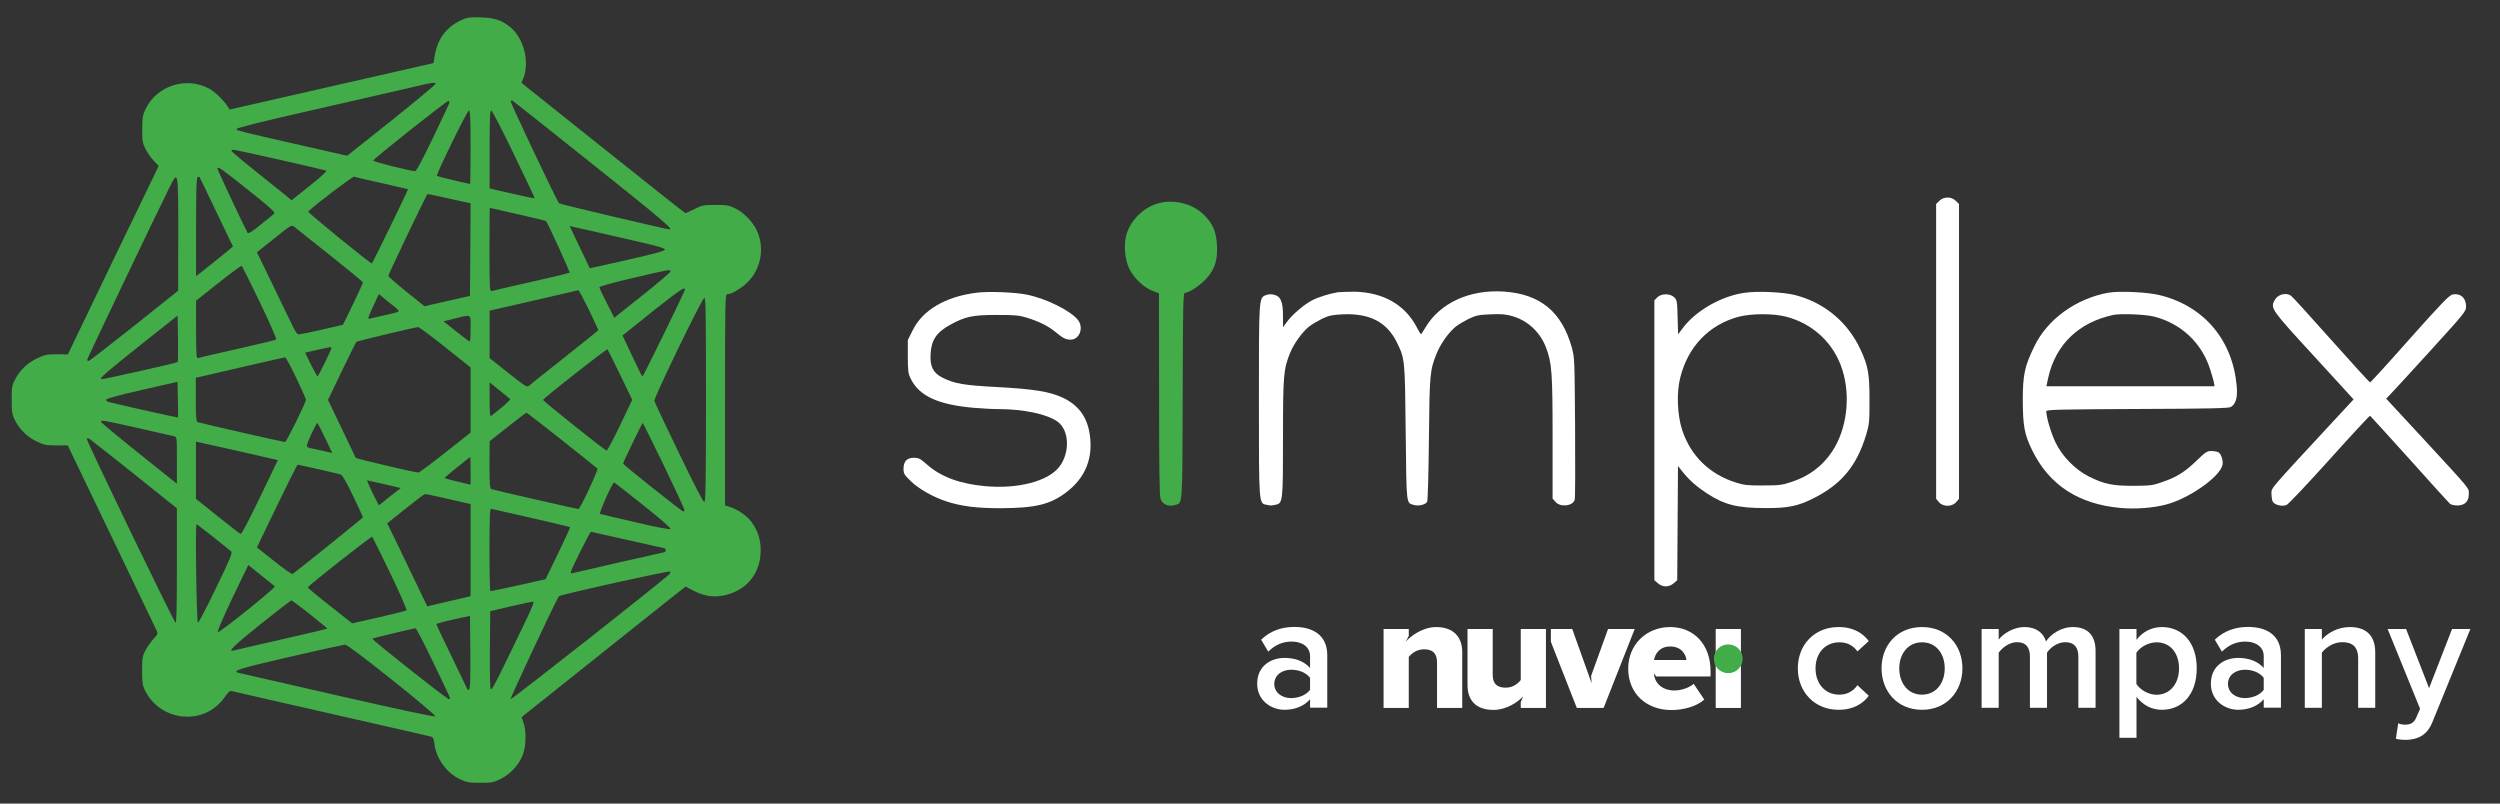 <svg width="140" height="45" viewBox="0 0 140 45" fill="none" xmlns="http://www.w3.org/2000/svg">
<rect x="0" y="0" width="140" height="45" fill="#333333" stroke="none"/>
<path d="M73.363 39.638V39.156C73.032 39.542 72.516 39.748 71.931 39.748C71.215 39.748 70.403 39.253 70.403 38.289C70.403 37.263 71.208 36.843 71.931 36.843C72.537 36.843 73.039 37.036 73.363 37.408V36.747C73.363 36.237 72.936 35.928 72.33 35.928C71.835 35.928 71.401 36.114 71.022 36.492L70.623 35.824C71.132 35.329 71.773 35.108 72.482 35.108C73.466 35.108 74.327 35.521 74.327 36.699V39.631H73.363V39.638ZM73.363 38.633V37.958C73.136 37.656 72.723 37.504 72.31 37.504C71.773 37.504 71.36 37.821 71.36 38.296C71.36 38.778 71.773 39.094 72.31 39.094C72.723 39.087 73.129 38.936 73.363 38.633Z" fill="white"/>
<path d="M100.678 37.428C100.678 36.093 101.622 35.115 102.957 35.115C103.824 35.115 104.334 35.48 104.651 35.9L104.017 36.478C103.769 36.134 103.432 35.969 103.005 35.969C102.207 35.969 101.67 36.575 101.67 37.428C101.67 38.289 102.207 38.901 103.005 38.901C103.432 38.901 103.776 38.716 104.017 38.371L104.651 38.964C104.341 39.377 103.831 39.748 102.957 39.748C101.622 39.748 100.678 38.757 100.678 37.428Z" fill="white"/>
<path d="M105.367 37.428C105.367 36.155 106.227 35.115 107.632 35.115C109.036 35.115 109.896 36.155 109.896 37.428C109.896 38.688 109.036 39.748 107.632 39.748C106.227 39.748 105.367 38.688 105.367 37.428ZM108.905 37.428C108.905 36.65 108.458 35.969 107.632 35.969C106.819 35.969 106.358 36.657 106.358 37.428C106.358 38.213 106.812 38.901 107.632 38.901C108.458 38.895 108.905 38.213 108.905 37.428Z" fill="white"/>
<path d="M116.388 39.638V36.761C116.388 36.286 116.175 35.962 115.658 35.962C115.231 35.962 114.825 36.251 114.633 36.547V39.638H113.676V36.761C113.676 36.286 113.476 35.962 112.953 35.962C112.526 35.962 112.134 36.265 111.927 36.547V39.638H110.97V35.225H111.927V35.818C112.12 35.549 112.698 35.115 113.373 35.115C114.034 35.115 114.433 35.446 114.577 35.921C114.825 35.528 115.41 35.115 116.078 35.115C116.884 35.115 117.352 35.556 117.352 36.451V39.638H116.388Z" fill="white"/>
<path d="M119.644 39.025V41.318H118.687V35.225H119.644V35.831C119.974 35.391 120.484 35.115 121.062 35.115C122.205 35.115 123.017 35.976 123.017 37.428C123.017 38.881 122.205 39.748 121.062 39.748C120.498 39.748 120.009 39.493 119.644 39.025ZM122.026 37.428C122.026 36.568 121.53 35.969 120.773 35.969C120.325 35.969 119.857 36.224 119.637 36.554V38.303C119.85 38.633 120.325 38.908 120.773 38.908C121.53 38.895 122.026 38.282 122.026 37.428Z" fill="white"/>
<path d="M126.769 39.638V39.156C126.439 39.542 125.922 39.748 125.337 39.748C124.621 39.748 123.809 39.253 123.809 38.289C123.809 37.263 124.614 36.843 125.337 36.843C125.943 36.843 126.445 37.036 126.769 37.408V36.747C126.769 36.237 126.342 35.928 125.736 35.928C125.241 35.928 124.807 36.114 124.428 36.492L124.029 35.824C124.539 35.329 125.179 35.108 125.888 35.108C126.872 35.108 127.733 35.521 127.733 36.699V39.631H126.769V39.638ZM126.769 38.633V37.958C126.542 37.656 126.129 37.504 125.716 37.504C125.179 37.504 124.766 37.821 124.766 38.296C124.766 38.778 125.179 39.094 125.716 39.094C126.129 39.087 126.542 38.936 126.769 38.633Z" fill="white"/>
<path d="M132.056 39.638V36.878C132.056 36.182 131.698 35.962 131.161 35.962C130.679 35.962 130.259 36.251 130.025 36.547V39.638H129.068V35.225H130.025V35.818C130.314 35.473 130.892 35.115 131.588 35.115C132.538 35.115 133.013 35.625 133.013 36.533V39.638H132.056Z" fill="white"/>
<path d="M134.3 40.505C134.403 40.554 134.555 40.581 134.665 40.581C134.975 40.581 135.174 40.492 135.305 40.196L135.525 39.693L133.708 35.225H134.741L136.028 38.537L137.315 35.225H138.341L136.214 40.437C135.911 41.187 135.395 41.421 134.706 41.435C134.569 41.435 134.293 41.407 134.169 41.373L134.3 40.505Z" fill="white"/>
<path d="M80.474 37.091C80.474 36.554 80.192 36.361 79.751 36.361C79.331 36.361 79.056 36.589 78.891 36.788V39.645H77.48V35.225H78.891V35.611L78.719 35.934C78.987 35.625 79.675 35.115 80.419 35.115C81.424 35.115 81.885 35.7 81.885 36.513V39.645H80.474V37.091Z" fill="white"/>
<path d="M85.3 38.991C85.024 39.301 84.37 39.755 83.634 39.755C82.629 39.755 82.181 39.191 82.181 38.371V35.225H83.592V37.793C83.592 38.323 83.868 38.509 84.322 38.509C84.721 38.509 84.997 38.289 85.162 38.082V35.225H86.573V39.645H85.162V39.315L85.3 38.991Z" fill="white"/>
<path d="M93.533 35.115C94.841 35.115 95.791 36.079 95.791 37.58V37.883H92.748L92.624 37.718C92.624 37.773 92.631 37.848 92.652 37.917C92.755 38.316 93.127 38.667 93.767 38.667C94.159 38.667 94.6 38.509 94.848 38.296L95.44 39.177C94.999 39.569 94.27 39.762 93.595 39.762C92.232 39.762 91.179 38.874 91.179 37.435C91.179 36.148 92.149 35.115 93.533 35.115ZM92.624 36.96H94.442C94.407 36.65 94.173 36.203 93.526 36.203C92.92 36.203 92.679 36.644 92.624 36.96Z" fill="white"/>
<path d="M96.08 35.225H97.491V39.645H96.08V35.225Z" fill="white"/>
<path d="M90.05 35.225L89.1 37.855L89.134 38.268L88.046 35.225H86.849V35.941L88.301 39.645H89.802L91.543 35.225H90.05Z" fill="white"/>
<path d="M95.977 36.891C95.977 36.444 96.335 36.086 96.782 36.086C97.23 36.086 97.588 36.444 97.588 36.891C97.588 37.339 97.23 37.697 96.782 37.697C96.335 37.697 95.977 37.339 95.977 36.891Z" fill="#41AC48"/>
<path d="M26.056 1.033C25.092 1.397 24.528 2.079 24.349 3.091L24.28 3.532L18.566 4.833L12.859 6.134L12.749 5.962C12.522 5.61 12.033 5.135 11.71 4.963C10.422 4.268 8.77 4.798 8.151 6.113C7.986 6.45 7.965 6.595 7.965 7.249C7.965 7.923 7.986 8.027 8.158 8.364C8.268 8.571 8.474 8.86 8.619 9.011L8.887 9.293L6.34 14.567L3.8 19.847L3.18 19.84C2.644 19.84 2.513 19.86 2.093 20.06C1.542 20.322 1.122 20.714 0.854 21.23C0.668 21.575 0.654 21.671 0.654 22.387C0.654 23.061 0.675 23.213 0.819 23.502C1.081 24.025 1.501 24.452 2.024 24.707C2.451 24.92 2.554 24.941 3.146 24.941H3.793L6.244 30.042C7.593 32.85 8.729 35.225 8.777 35.322C8.846 35.487 8.825 35.535 8.598 35.776C8.454 35.928 8.261 36.21 8.151 36.416C7.972 36.74 7.958 36.85 7.958 37.559C7.958 38.234 7.979 38.378 8.123 38.674C9.011 40.444 11.469 40.65 12.577 39.046C12.756 38.791 12.88 38.667 12.956 38.695C13.018 38.716 15.544 39.287 18.559 39.975C21.581 40.664 24.101 41.235 24.163 41.256C24.245 41.276 24.301 41.407 24.328 41.662C24.431 42.481 25.01 43.287 25.753 43.631C26.139 43.817 26.256 43.837 26.896 43.837C27.55 43.837 27.646 43.817 28.046 43.617C28.582 43.349 29.058 42.832 29.271 42.288C29.464 41.793 29.484 40.905 29.312 40.457L29.209 40.161L33.325 36.878C35.59 35.067 37.656 33.429 37.917 33.222L38.392 32.85L38.874 33.098C39.501 33.408 40.037 33.477 40.671 33.312C41.869 33.009 42.598 32.059 42.598 30.813C42.598 30.186 42.426 29.677 42.048 29.181C41.82 28.885 41.325 28.541 40.919 28.403L40.602 28.3V22.387C40.602 16.735 40.609 16.473 40.733 16.473C40.994 16.473 41.607 16.095 41.944 15.723C42.598 15.007 42.798 13.968 42.447 13.059C42.247 12.522 41.71 11.93 41.187 11.675C40.822 11.496 40.705 11.476 40.072 11.476C39.411 11.476 39.328 11.489 38.895 11.703C38.633 11.834 38.406 11.937 38.385 11.937C38.358 11.937 36.279 10.292 33.773 8.288L29.202 4.64L29.298 4.406C29.67 3.511 29.347 2.175 28.61 1.549C28.121 1.143 27.715 0.998 26.992 0.978C26.545 0.95 26.235 0.971 26.056 1.033ZM24.397 4.688C24.418 4.716 23.309 5.638 21.939 6.739L19.441 8.722L17.134 8.199C13.259 7.318 13.245 7.311 13.245 7.221C13.245 7.166 14.739 6.788 17.699 6.12C20.143 5.562 22.587 4.998 23.137 4.874C24.211 4.612 24.342 4.599 24.397 4.688ZM25.161 5.769C25.147 5.824 24.734 6.705 24.245 7.724C23.619 9.018 23.316 9.589 23.241 9.583C22.951 9.576 20.886 9.052 20.9 8.991C20.927 8.88 25.03 5.631 25.113 5.652C25.154 5.659 25.175 5.714 25.161 5.769ZM33.147 9.163C37.002 12.24 37.731 12.852 37.497 12.846C37.298 12.839 31.357 11.434 31.308 11.386C31.185 11.262 28.562 5.721 28.596 5.666C28.617 5.638 28.658 5.617 28.686 5.631C28.727 5.645 30.73 7.235 33.147 9.163ZM26.352 8.24C26.352 9.369 26.338 10.299 26.325 10.299C26.235 10.299 24.486 9.879 24.466 9.851C24.404 9.789 26.166 6.189 26.256 6.189C26.331 6.182 26.352 6.609 26.352 8.24ZM28.782 8.646C29.436 10.002 29.959 11.104 29.945 11.111C29.939 11.118 29.367 11.001 28.679 10.842L27.419 10.553V8.371C27.419 6.65 27.44 6.189 27.509 6.189C27.557 6.182 28.128 7.29 28.782 8.646ZM15.675 8.949C17.052 9.259 18.215 9.534 18.27 9.555C18.325 9.576 17.974 9.906 17.348 10.402L16.329 11.214L16.047 10.98C15.888 10.849 15.131 10.25 14.367 9.631C13.596 9.018 12.963 8.488 12.963 8.447C12.963 8.412 13.011 8.385 13.066 8.385C13.128 8.385 14.298 8.639 15.675 8.949ZM13.919 10.656C15.179 11.662 15.427 11.889 15.351 11.964C15.303 12.013 14.952 12.295 14.587 12.591C14.119 12.97 13.899 13.1 13.864 13.038C13.665 12.674 12.178 9.514 12.178 9.445C12.178 9.287 12.384 9.431 13.919 10.656ZM12.109 11.854L13.045 13.802L12.797 14.016C12.66 14.126 12.192 14.505 11.765 14.849L10.98 15.468V12.715C10.98 10.574 11.001 9.947 11.07 9.92C11.111 9.906 11.159 9.892 11.166 9.899C11.173 9.899 11.6 10.787 12.109 11.854ZM21.389 10.257C22.187 10.443 22.841 10.588 22.848 10.595C22.869 10.622 20.859 14.752 20.824 14.752C20.721 14.752 17.21 11.889 17.258 11.847C17.657 11.455 19.75 9.872 19.833 9.892C19.888 9.92 20.59 10.085 21.389 10.257ZM9.982 13.107L9.975 16.281L7.524 18.236C6.175 19.303 5.039 20.191 4.977 20.205C4.922 20.218 4.881 20.191 4.881 20.149C4.881 20.081 8.729 12.026 9.493 10.491C9.982 9.514 9.982 9.514 9.982 13.107ZM25.168 11.125L26.352 11.386L26.338 13.975L26.318 16.57L25.044 16.859L23.77 17.148L22.759 16.336C22.201 15.888 21.747 15.489 21.747 15.448C21.747 15.358 23.895 10.87 23.943 10.863C23.963 10.863 24.507 10.973 25.168 11.125ZM29.009 11.999C29.863 12.198 30.565 12.364 30.579 12.377C30.689 12.522 31.935 15.241 31.894 15.269C31.866 15.296 30.902 15.53 29.753 15.785C28.603 16.047 27.605 16.274 27.543 16.294C27.419 16.329 27.412 16.191 27.412 13.988C27.412 12.701 27.419 11.641 27.433 11.641C27.447 11.641 28.163 11.806 29.009 11.999ZM18.47 14.284C19.489 15.097 20.328 15.785 20.328 15.819C20.328 15.847 20.074 16.391 19.771 17.031L19.206 18.188L18.05 18.456C17.41 18.601 16.831 18.718 16.749 18.724C16.625 18.724 16.529 18.573 16.226 17.926C16.012 17.492 15.517 16.46 15.117 15.627L14.388 14.126L15.358 13.355C16.288 12.605 16.329 12.584 16.474 12.694C16.549 12.763 17.451 13.479 18.47 14.284ZM35.921 13.575C36.857 13.789 37.229 13.899 37.229 13.975C37.229 14.05 36.664 14.209 35.136 14.553C33.986 14.814 33.036 15.028 33.029 15.021C33.023 15.014 32.768 14.477 32.458 13.83L31.901 12.66L33.257 12.963C34 13.135 35.198 13.41 35.921 13.575ZM14.56 16.942C15.09 18.05 15.496 18.972 15.468 19.014C15.434 19.041 14.45 19.282 13.279 19.544C12.109 19.805 11.111 20.039 11.07 20.053C11.001 20.081 10.98 19.736 10.98 18.463V16.838L12.24 15.84C12.928 15.289 13.513 14.863 13.541 14.89C13.568 14.918 14.03 15.847 14.56 16.942ZM37.539 15.214C37.525 15.269 36.816 15.874 35.955 16.556L34.399 17.795L33.993 16.997C33.766 16.549 33.573 16.143 33.566 16.102C33.553 16.04 34.138 15.874 35.425 15.572C37.525 15.076 37.573 15.069 37.539 15.214ZM38.351 16.233C38.316 16.391 36.031 21.065 35.99 21.065C35.962 21.065 35.907 20.996 35.866 20.9C35.824 20.817 35.577 20.308 35.322 19.764L34.861 18.787L36.54 17.444C38.069 16.233 38.392 16.012 38.351 16.233ZM32.981 17.355C33.27 17.974 33.511 18.477 33.511 18.491C33.511 18.497 32.658 19.186 31.618 20.012C30.572 20.838 29.67 21.554 29.608 21.616C29.512 21.698 29.367 21.602 28.459 20.879L27.419 20.053V18.724V17.396L27.97 17.272C28.266 17.203 29.381 16.948 30.427 16.707C31.481 16.46 32.362 16.26 32.389 16.253C32.417 16.246 32.678 16.742 32.981 17.355ZM22.084 17.169C22.291 17.334 22.359 17.423 22.297 17.458C22.249 17.485 21.884 17.582 21.499 17.664C21.106 17.747 20.735 17.837 20.673 17.85C20.583 17.878 20.631 17.719 20.886 17.176L21.217 16.467L21.499 16.701C21.65 16.831 21.919 17.038 22.084 17.169ZM39.535 22.373C39.535 26.958 39.514 28.08 39.445 28.107C39.383 28.128 38.922 27.24 38.014 25.354C37.27 23.819 36.651 22.504 36.644 22.449C36.609 22.284 39.322 16.68 39.445 16.68C39.521 16.673 39.535 17.664 39.535 22.373ZM9.954 20.273C9.899 20.328 5.693 21.272 5.659 21.237C5.59 21.161 5.865 20.921 7.855 19.33L9.947 17.671L9.968 18.952C9.975 19.654 9.968 20.253 9.954 20.273ZM26.352 18.415C26.352 18.986 26.331 19.144 26.269 19.11C26.221 19.076 25.87 18.814 25.505 18.525L24.838 17.995L25.471 17.837C26.435 17.602 26.352 17.547 26.352 18.415ZM24.927 19.44L26.352 20.576V22.401V24.225L24.941 25.34C24.163 25.96 23.481 26.462 23.433 26.462C23.234 26.462 19.936 25.684 19.916 25.636C19.909 25.608 19.551 24.865 19.131 23.984L18.367 22.394L19.138 20.79C19.564 19.909 19.929 19.172 19.957 19.144C19.998 19.103 23.206 18.332 23.413 18.318C23.461 18.305 24.142 18.814 24.927 19.44ZM18.559 19.489C18.559 19.578 17.83 21.072 17.782 21.072C17.761 21.072 17.596 20.776 17.41 20.411L17.086 19.75L17.74 19.599C18.477 19.434 18.559 19.413 18.559 19.489ZM34.737 21.003L35.404 22.387L34.723 23.819C34.344 24.603 34.007 25.244 33.973 25.23C33.835 25.202 30.4 22.449 30.414 22.394C30.448 22.284 33.973 19.516 34.021 19.564C34.041 19.592 34.365 20.239 34.737 21.003ZM16.59 21.161C16.887 21.795 17.134 22.339 17.134 22.38C17.134 22.538 16.04 24.755 15.964 24.755C15.882 24.755 11.324 23.722 11.097 23.647C10.987 23.612 10.966 23.488 10.966 22.38V21.155L11.662 20.996C12.04 20.907 13.149 20.652 14.119 20.425C15.097 20.205 15.93 20.012 15.964 20.012C16.012 20.012 16.288 20.528 16.59 21.161ZM9.968 23.378C9.947 23.392 7.572 22.869 6.106 22.518C6.017 22.497 5.941 22.442 5.941 22.387C5.941 22.325 6.588 22.146 7.944 21.836L9.941 21.382L9.961 22.366C9.975 22.91 9.975 23.364 9.968 23.378ZM28.569 22.346C28.61 22.387 28.176 22.772 27.509 23.289C27.44 23.337 27.419 23.151 27.419 22.387V21.416L27.97 21.857C28.266 22.098 28.541 22.318 28.569 22.346ZM31.474 24.652C32.534 25.498 33.429 26.207 33.456 26.242C33.518 26.297 32.486 28.507 32.396 28.507C32.327 28.507 27.729 27.46 27.543 27.398C27.433 27.364 27.412 27.233 27.412 26.035L27.419 24.707L28.424 23.915C28.975 23.474 29.457 23.116 29.484 23.116C29.512 23.116 30.414 23.812 31.474 24.652ZM7.724 23.97C8.75 24.204 9.658 24.411 9.748 24.431C9.906 24.466 9.906 24.48 9.906 25.781V27.089L7.779 25.388C6.609 24.452 5.652 23.654 5.652 23.619C5.659 23.509 5.762 23.529 7.724 23.97ZM18.208 24.535L18.608 25.368L18.036 25.237C17.72 25.168 17.43 25.099 17.389 25.099C17.355 25.099 17.279 25.072 17.224 25.037C17.148 24.989 17.189 24.844 17.424 24.328C17.596 23.977 17.747 23.681 17.768 23.681C17.788 23.681 17.988 24.067 18.208 24.535ZM37.181 26.077C37.814 27.392 38.33 28.514 38.33 28.555C38.33 28.603 38.303 28.644 38.268 28.644C38.186 28.644 34.895 26.028 34.895 25.96C34.895 25.884 35.955 23.688 35.996 23.688C36.01 23.688 36.54 24.769 37.181 26.077ZM7.49 26.531L9.906 28.465V31.68C9.906 34 9.886 34.888 9.83 34.867C9.734 34.833 4.805 24.624 4.86 24.569C4.881 24.548 4.943 24.548 4.991 24.562C5.039 24.59 6.168 25.478 7.49 26.531ZM13.493 25.292L15.558 25.767L14.56 27.846C13.926 29.161 13.534 29.918 13.472 29.897C13.424 29.884 12.839 29.429 12.178 28.899L10.973 27.935V26.338V24.734L11.207 24.782C11.324 24.803 12.364 25.037 13.493 25.292ZM26.352 26.373V27.144L25.629 26.971C25.23 26.875 24.899 26.786 24.886 26.772C24.865 26.758 26.283 25.608 26.338 25.595C26.345 25.602 26.352 25.953 26.352 26.373ZM17.837 26.276C18.449 26.421 19.007 26.545 19.082 26.572C19.165 26.593 19.406 27.006 19.771 27.77C20.081 28.417 20.328 28.954 20.328 28.968C20.328 29.002 16.542 32.045 16.391 32.141C16.343 32.169 15.895 31.859 15.351 31.419L14.388 30.654L15.503 28.341C16.116 27.068 16.639 26.022 16.673 26.022C16.694 26.028 17.217 26.145 17.837 26.276ZM21.829 27.811L21.217 28.3L20.969 27.818C20.838 27.557 20.686 27.24 20.638 27.116L20.549 26.896L21.499 27.109L22.442 27.329L21.829 27.811ZM36.017 28.286C36.892 28.982 37.587 29.581 37.552 29.622C37.525 29.663 36.788 29.532 35.597 29.25C34.551 29.009 33.649 28.796 33.601 28.782C33.525 28.755 34.296 27.02 34.386 27.02C34.413 27.02 35.15 27.591 36.017 28.286ZM24.948 27.908C25.54 28.046 26.104 28.169 26.194 28.19L26.352 28.224V30.806V33.387L25.381 33.615C24.844 33.739 24.294 33.869 24.17 33.897L23.929 33.959L23.413 32.885C23.13 32.293 22.628 31.247 22.291 30.551L21.685 29.305L22.71 28.486C23.275 28.032 23.764 27.667 23.805 27.667C23.839 27.66 24.356 27.77 24.948 27.908ZM29.746 29.002C30.93 29.271 31.914 29.505 31.928 29.519C31.942 29.532 31.639 30.2 31.253 30.992L30.551 32.437L29.037 32.775C28.204 32.961 27.502 33.105 27.467 33.105C27.433 33.105 27.412 32.073 27.412 30.799C27.412 28.968 27.433 28.493 27.502 28.493C27.557 28.507 28.562 28.727 29.746 29.002ZM11.951 30.076C12.446 30.476 12.894 30.84 12.949 30.882C13.025 30.957 12.887 31.308 12.095 32.933C11.579 34.007 11.125 34.881 11.083 34.867C11.008 34.84 10.925 29.36 11.008 29.36C11.028 29.36 11.455 29.684 11.951 30.076ZM35.184 30.248C36.299 30.503 37.229 30.71 37.242 30.71C37.256 30.71 37.27 30.758 37.27 30.813C37.27 30.868 37.256 30.916 37.242 30.916C37.194 30.916 32.217 32.052 32.086 32.093C32.018 32.114 31.956 32.1 31.956 32.066C31.956 31.935 33.029 29.78 33.098 29.78C33.126 29.787 34.069 29.994 35.184 30.248ZM21.857 32.107C22.387 33.215 22.793 34.138 22.765 34.179C22.731 34.207 22.029 34.386 21.21 34.572L19.723 34.909L18.477 33.924C17.788 33.387 17.231 32.919 17.238 32.892C17.265 32.795 20.797 30.014 20.845 30.056C20.866 30.083 21.327 31.012 21.857 32.107ZM15.386 32.837C15.468 32.899 12.288 35.453 12.198 35.398C12.157 35.37 12.488 34.592 13.011 33.491L13.906 31.639L14.615 32.21C15.014 32.527 15.358 32.809 15.386 32.837ZM37.47 32.169C37.077 32.554 28.644 39.197 28.596 39.149C28.555 39.108 31.164 33.539 31.302 33.387C31.384 33.298 37.511 31.935 37.539 32.004C37.559 32.038 37.525 32.107 37.47 32.169ZM17.361 34.399C17.905 34.833 18.346 35.198 18.332 35.205C18.318 35.219 17.162 35.487 15.758 35.811C14.353 36.134 13.149 36.403 13.08 36.43C12.708 36.526 13.128 36.127 14.622 34.929C15.524 34.214 16.281 33.628 16.308 33.621C16.336 33.615 16.811 33.966 17.361 34.399ZM29.443 34.757C27.839 38.103 27.55 38.661 27.488 38.599C27.44 38.55 27.426 37.738 27.433 36.375L27.453 34.227L28.589 33.959C29.216 33.814 29.78 33.697 29.842 33.69C29.932 33.684 29.842 33.924 29.443 34.757ZM26.276 38.599C26.221 38.654 26.187 38.654 26.173 38.599C26.152 38.557 25.76 37.731 25.292 36.767C24.824 35.797 24.438 34.991 24.438 34.957C24.438 34.923 24.865 34.806 25.381 34.695L26.318 34.489L26.338 36.499C26.352 37.952 26.331 38.55 26.276 38.599ZM24.259 37.091C25.347 39.349 25.251 39.142 25.127 39.142C25.003 39.142 20.797 35.811 20.852 35.762C20.879 35.735 23.117 35.198 23.268 35.184C23.309 35.177 23.757 36.038 24.259 37.091ZM21.953 38.069C23.316 39.156 24.404 40.072 24.376 40.113C24.349 40.161 22.38 39.741 18.945 38.957C15.985 38.282 13.486 37.711 13.403 37.69C12.935 37.58 13.334 37.449 16.205 36.788C17.83 36.41 19.234 36.107 19.317 36.1C19.42 36.093 20.28 36.74 21.953 38.069Z" fill="#41AC48"/>
<path d="M108.602 11.248L108.423 11.421V19.681V27.935L108.588 28.128C108.815 28.39 109.311 28.39 109.545 28.121L109.704 27.935V19.681V11.421L109.525 11.248C109.284 11.001 108.843 11.001 108.602 11.248Z" fill="white"/>
<path d="M64.744 11.421C63.98 11.675 63.312 12.357 63.085 13.121C62.913 13.706 62.989 14.539 63.243 15.062C63.498 15.579 64.076 16.122 64.558 16.294L64.902 16.425L64.909 22.056C64.909 26.221 64.93 27.756 64.992 27.942C65.088 28.238 65.432 28.39 65.777 28.286C66.238 28.149 66.21 28.582 66.231 22.201C66.245 16.742 66.252 16.391 66.376 16.391C66.596 16.391 67.209 15.978 67.546 15.613C68.028 15.076 68.186 14.608 68.152 13.768C68.117 12.983 67.931 12.543 67.429 12.04C66.768 11.372 65.66 11.118 64.744 11.421Z" fill="#41AC48"/>
<path d="M54.693 16.391C52.945 16.611 51.664 17.361 51.107 18.504L50.838 19.041V19.964C50.838 20.79 50.859 20.927 51.004 21.216C51.479 22.173 52.518 22.655 54.494 22.834C54.941 22.875 55.602 22.91 55.946 22.91C57.316 22.91 58.645 23.192 59.223 23.612C59.891 24.094 59.932 25.367 59.306 26.159C58.679 26.951 57.006 27.391 55.182 27.226C53.771 27.102 52.683 26.703 51.905 26.008C51.534 25.684 51.451 25.636 51.176 25.636C50.783 25.636 50.597 25.836 50.597 26.262C50.597 26.524 50.639 26.593 51.011 26.951C51.451 27.378 52.257 27.839 53.007 28.08C53.819 28.348 54.721 28.465 56.056 28.459C57.97 28.452 58.803 28.252 59.691 27.584C60.786 26.765 61.233 25.65 61.02 24.294C60.868 23.323 60.38 22.676 59.498 22.263C58.776 21.932 57.922 21.788 55.884 21.678C53.943 21.575 53.461 21.485 52.8 21.161C52.257 20.893 52.071 20.528 52.112 19.833C52.153 19.048 52.435 18.621 53.186 18.201C54.06 17.719 54.466 17.637 55.809 17.637C56.869 17.637 57.075 17.657 57.543 17.802C58.225 18.022 58.707 18.263 59.099 18.587C59.519 18.931 59.677 19.02 59.953 19.02C60.455 19.02 60.703 18.353 60.366 17.919C59.96 17.403 58.61 16.728 57.509 16.501C56.834 16.363 55.361 16.308 54.693 16.391Z" fill="white"/>
<path d="M74.932 16.363C74.444 16.446 73.858 16.625 73.48 16.818C73.032 17.045 72.358 17.623 72.048 18.05L71.848 18.325V17.692C71.848 16.9 71.718 16.59 71.353 16.508C71.194 16.466 71.036 16.473 70.905 16.522C70.492 16.68 70.499 16.59 70.499 22.414C70.499 28.286 70.492 28.183 70.919 28.266C71.18 28.321 71.167 28.321 71.428 28.266C71.841 28.19 71.848 28.094 71.848 24.5C71.848 21.01 71.876 20.673 72.248 19.757C72.454 19.248 72.915 18.607 73.301 18.291C73.459 18.167 73.79 17.974 74.037 17.85C74.423 17.671 74.595 17.63 75.194 17.602C76.701 17.534 77.665 18.036 78.223 19.172C78.677 20.101 78.677 20.101 78.719 24.232C78.767 28.362 78.739 28.156 79.187 28.279C79.448 28.355 79.841 28.259 79.923 28.094C79.958 28.032 79.999 26.441 80.02 24.569C80.054 20.914 80.075 20.728 80.46 19.778C80.674 19.248 81.128 18.614 81.52 18.291C81.679 18.167 82.009 17.974 82.257 17.85C82.663 17.657 82.814 17.63 83.475 17.602C84.109 17.575 84.322 17.596 84.721 17.712C85.589 17.974 86.257 18.621 86.58 19.468C86.904 20.328 86.945 20.858 86.945 24.5V27.922L87.11 28.107C87.379 28.424 88.101 28.341 88.184 27.977C88.212 27.887 88.219 26.063 88.205 23.922C88.177 20.143 88.177 20.012 88.019 19.454C87.461 17.465 86.263 16.473 84.233 16.329C82.305 16.198 80.639 16.962 79.82 18.346C79.71 18.546 79.593 18.711 79.572 18.711C79.552 18.711 79.441 18.532 79.331 18.311C78.677 17.072 77.486 16.384 75.889 16.336C75.483 16.343 75.056 16.349 74.932 16.363Z" fill="white"/>
<path d="M97.691 16.398C96.383 16.577 94.917 17.423 94.194 18.428L93.974 18.724L93.946 17.768C93.925 16.887 93.912 16.804 93.76 16.652C93.533 16.425 93.037 16.425 92.81 16.652L92.645 16.818V24.652V32.492L92.845 32.665C93.106 32.892 93.464 32.892 93.726 32.665L93.925 32.492L93.946 29.291L93.967 26.097L94.235 26.435C94.6 26.889 95.006 27.247 95.591 27.632C96.59 28.279 97.299 28.452 98.889 28.452C100.114 28.459 100.699 28.341 101.56 27.901C103.116 27.123 103.976 26.09 104.499 24.363C104.678 23.77 104.692 23.64 104.692 22.414C104.692 20.948 104.623 20.514 104.196 19.592C103.487 18.05 102.179 16.948 100.52 16.522C99.859 16.356 98.434 16.288 97.691 16.398ZM100.018 17.733C101.532 18.126 102.703 19.22 103.171 20.707C103.653 22.229 103.418 24.053 102.599 25.285C102.055 26.104 101.305 26.669 100.314 26.992C99.804 27.164 99.625 27.185 98.744 27.185C97.891 27.192 97.677 27.171 97.223 27.027C95.75 26.565 94.696 25.553 94.208 24.101C93.925 23.247 93.877 21.988 94.097 21.134C94.531 19.399 95.715 18.174 97.381 17.733C98.104 17.554 99.288 17.547 100.018 17.733Z" fill="white"/>
<path d="M118.075 16.391C116.257 16.714 114.646 17.885 113.917 19.406C113.38 20.514 113.276 20.982 113.276 22.421C113.283 23.86 113.366 24.328 113.806 25.223C114.756 27.157 116.388 28.231 118.742 28.445C119.534 28.52 120.553 28.452 121.282 28.259C122.549 27.935 124.291 26.731 124.456 26.049C124.518 25.822 124.387 25.409 124.229 25.326C124.16 25.292 123.981 25.257 123.83 25.257C123.602 25.257 123.499 25.319 122.997 25.808C122.343 26.441 121.881 26.724 121.076 26.999C120.56 27.185 120.415 27.199 119.479 27.206C118.302 27.206 117.854 27.116 117.001 26.696C116.23 26.317 115.486 25.567 115.101 24.762C114.853 24.239 114.591 23.351 114.591 23.034C114.591 22.938 115.176 22.924 119.678 22.903C123.747 22.889 124.793 22.862 124.924 22.793C125.206 22.628 125.316 22.256 125.255 21.616C125.034 19.062 123.444 17.162 121 16.542C120.353 16.363 118.687 16.281 118.075 16.391ZM120.642 17.733C122.129 18.112 123.279 19.186 123.754 20.638C123.85 20.927 123.947 21.278 123.974 21.395L124.015 21.63H119.307H114.598L114.701 21.148C115.121 19.282 116.415 18.043 118.371 17.63C118.818 17.554 120.133 17.602 120.642 17.733Z" fill="white"/>
<path d="M127.63 16.556C127.533 16.604 127.409 16.735 127.361 16.845C127.148 17.272 127.21 17.361 129.578 19.936L131.801 22.366L130.645 23.612C127.01 27.536 127.203 27.309 127.203 27.646C127.203 27.818 127.237 28.018 127.272 28.087C127.375 28.279 127.802 28.383 128.049 28.279C128.153 28.231 129.24 27.082 130.459 25.726C131.677 24.369 132.696 23.275 132.724 23.282C132.744 23.296 133.742 24.39 134.933 25.712C136.117 27.04 137.143 28.163 137.205 28.218C137.267 28.266 137.453 28.307 137.618 28.307C138.031 28.3 138.252 28.08 138.252 27.681C138.252 27.309 138.451 27.55 135.711 24.576L133.625 22.325L133.908 22.029C134.059 21.87 135.071 20.776 136.145 19.592C138.059 17.485 138.1 17.437 138.1 17.148C138.093 16.68 137.79 16.412 137.357 16.487C137.157 16.529 136.792 16.907 134.947 18.972C133.756 20.322 132.751 21.416 132.724 21.416C132.696 21.416 131.719 20.349 130.555 19.041C129.392 17.733 128.38 16.618 128.297 16.563C128.132 16.439 127.864 16.432 127.63 16.556Z" fill="white"/>
</svg>
